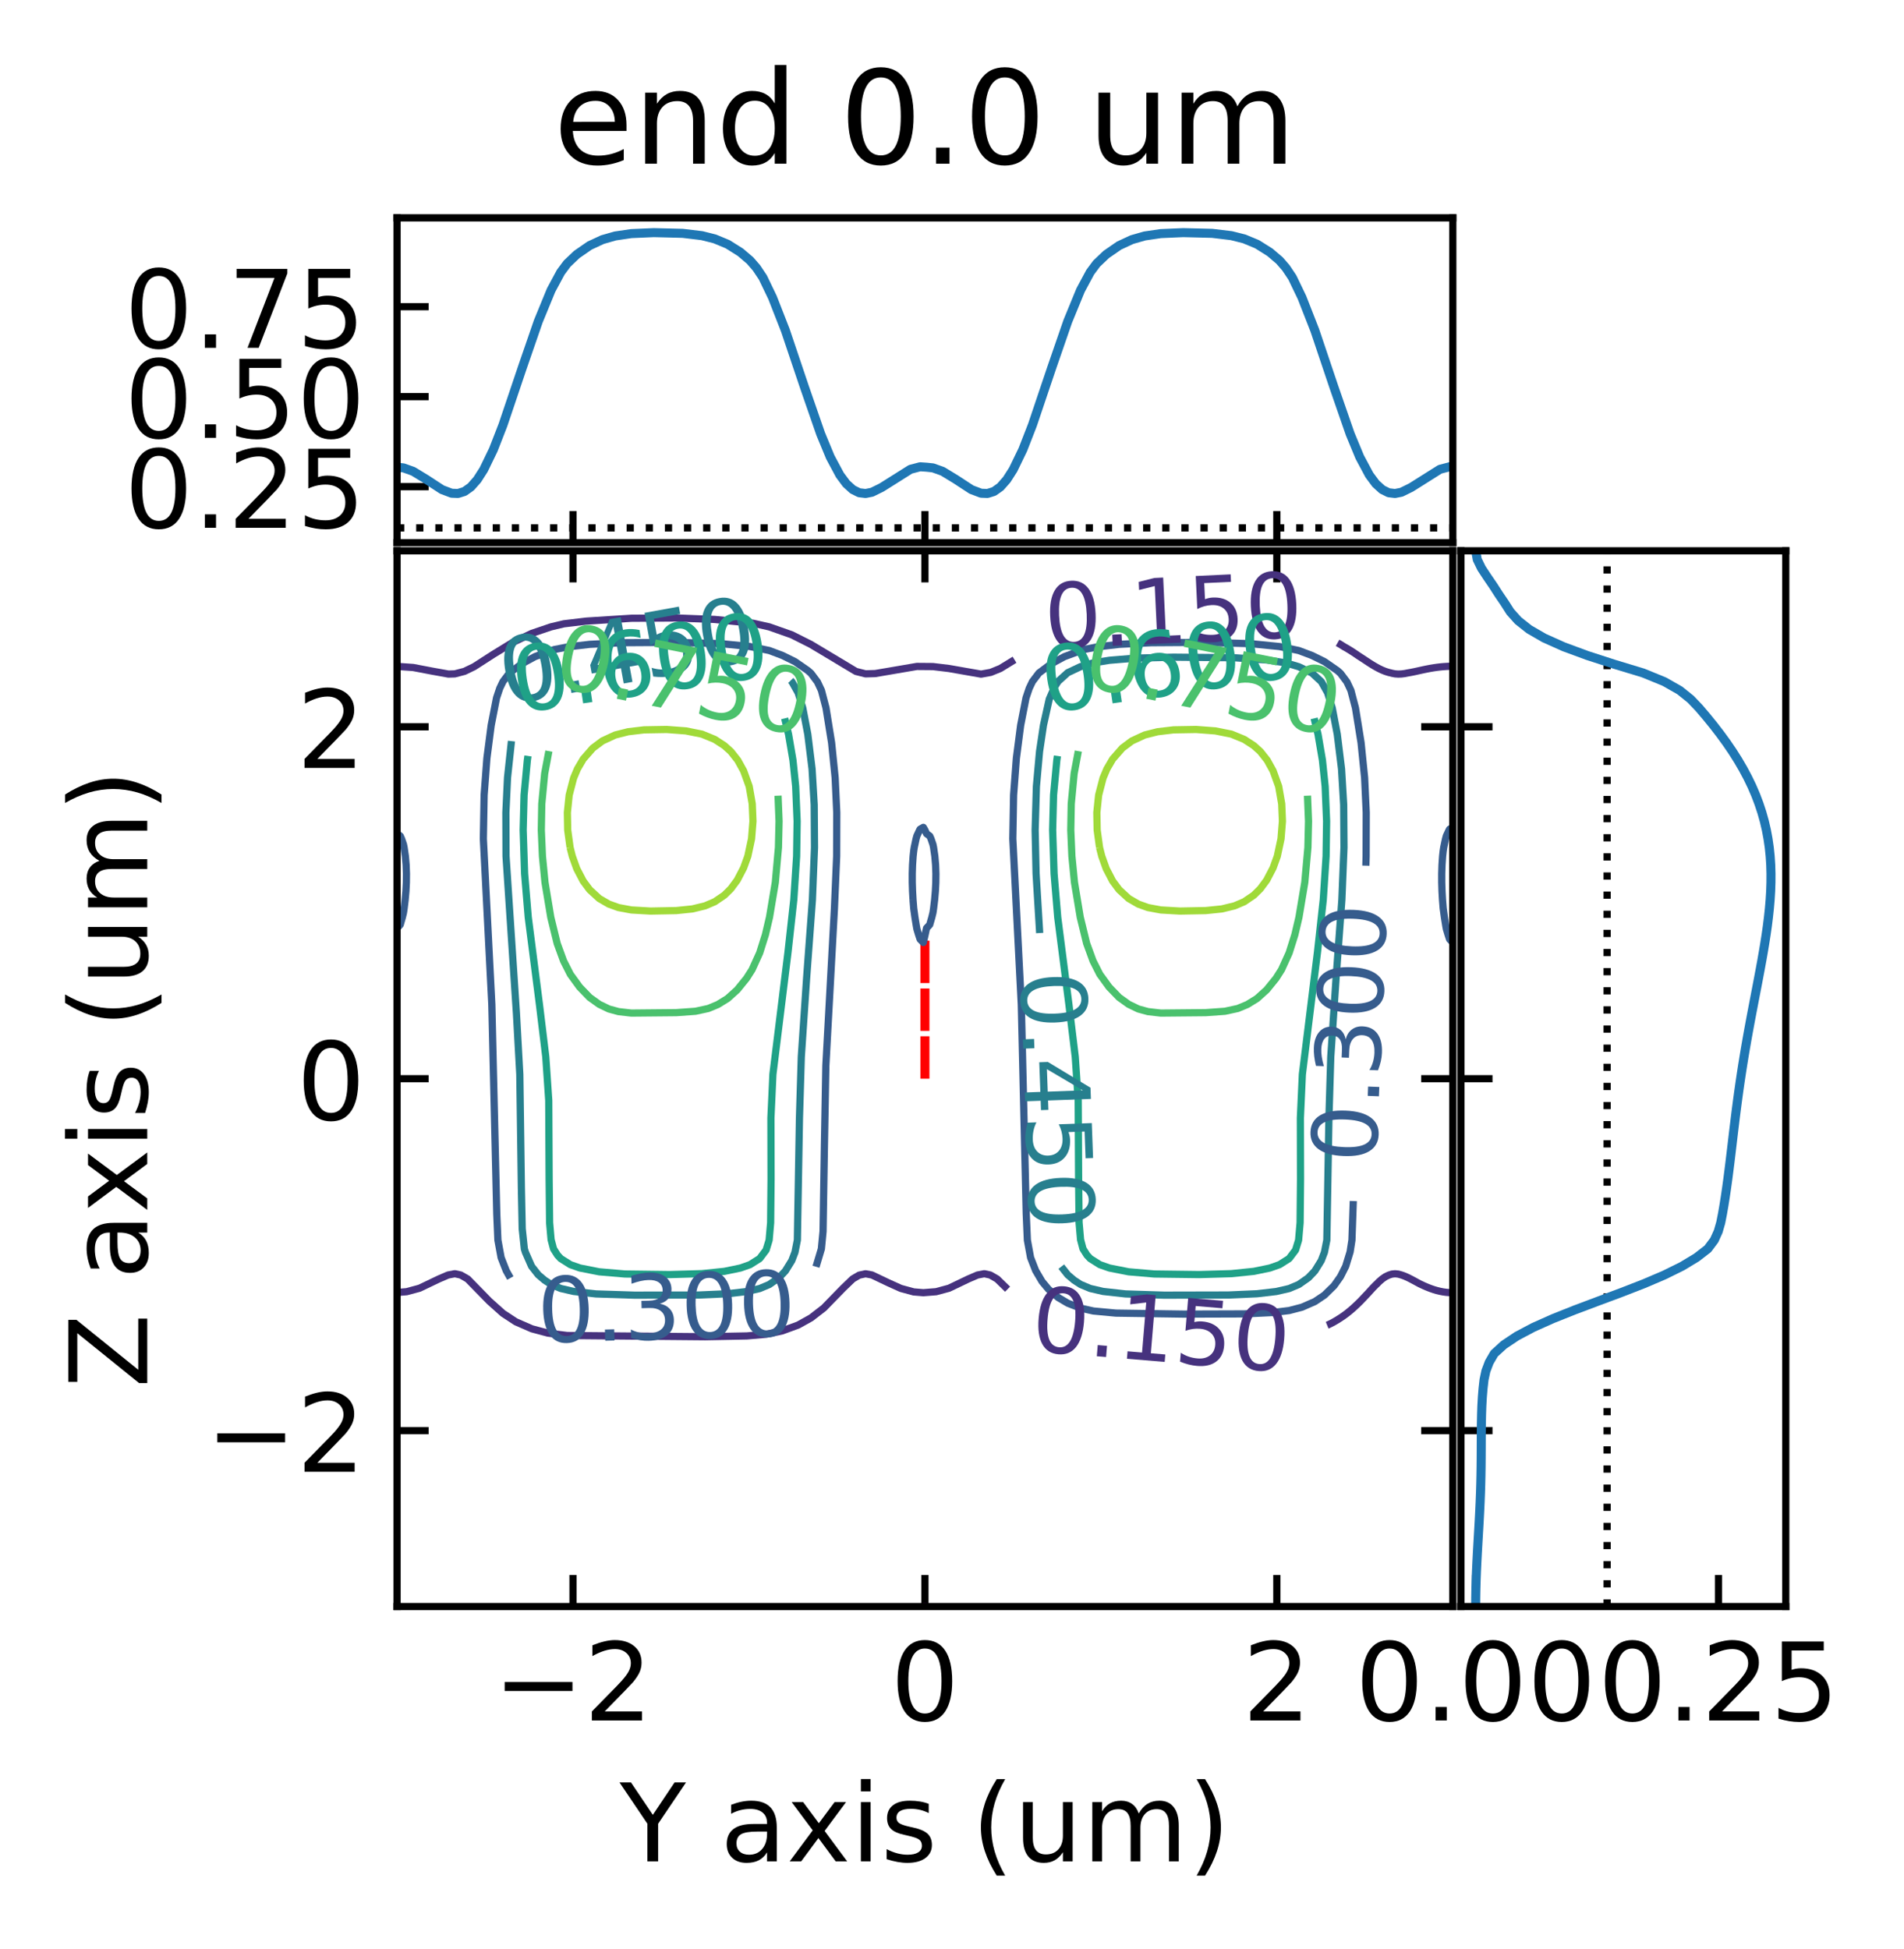 <?xml version="1.0" encoding="utf-8" standalone="no"?>
<!DOCTYPE svg PUBLIC "-//W3C//DTD SVG 1.1//EN"
  "http://www.w3.org/Graphics/SVG/1.1/DTD/svg11.dtd">
<!-- Created with matplotlib (https://matplotlib.org/) -->
<svg height="215.969pt" version="1.1" viewBox="0 0 211.009 215.969" width="211.009pt" xmlns="http://www.w3.org/2000/svg" xmlns:xlink="http://www.w3.org/1999/xlink">
 <defs>
  <style type="text/css">
*{stroke-linecap:butt;stroke-linejoin:round;white-space:pre;}
  </style>
 </defs>
 <g id="figure_1">
  <g id="patch_1">
   <path d="M 0 215.969 
L 211.009 215.969 
L 211.009 0 
L 0 0 
z
" style="fill:none;"/>
  </g>
  <g id="axes_1">
   <g id="patch_2">
    <path d="M 44.004 178.042 
L 161.004 178.042 
L 161.004 61.042 
L 44.004 61.042 
z
" style="fill:none;"/>
   </g>
   <g id="patch_3">
    <path clip-path="url(#pea0769b81a)" d="M 102.504 119.542 
L 102.504 119.542 
L 102.504 103.942 
L 102.504 103.942 
z
" style="fill:none;stroke:#ff0000;stroke-dasharray:3.7,1.6;stroke-dashoffset:0;stroke-linejoin:miter;"/>
   </g>
   <g id="matplotlib.axis_1">
    <g id="xtick_1">
     <g id="line2d_1">
      <defs>
       <path d="M 0 0 
L 0 -3.5 
" id="m20cec4363a" style="stroke:#000000;stroke-width:0.8;"/>
      </defs>
      <g>
       <use style="stroke:#000000;stroke-width:0.8;" x="63.504" xlink:href="#m20cec4363a" y="178.042"/>
      </g>
     </g>
     <g id="line2d_2">
      <defs>
       <path d="M 0 0 
L 0 3.5 
" id="m1bc053ddf5" style="stroke:#000000;stroke-width:0.8;"/>
      </defs>
      <g>
       <use style="stroke:#000000;stroke-width:0.8;" x="63.504" xlink:href="#m1bc053ddf5" y="61.042"/>
      </g>
     </g>
     <g id="text_1">
      <!-- −2 -->
      <defs>
       <path d="M 10.594 35.5 
L 73.188 35.5 
L 73.188 27.203 
L 10.594 27.203 
z
" id="DejaVuSans-8722"/>
       <path d="M 19.188 8.297 
L 53.609 8.297 
L 53.609 0 
L 7.328 0 
L 7.328 8.297 
Q 12.938 14.109 22.625 23.891 
Q 32.328 33.688 34.812 36.531 
Q 39.547 41.844 41.422 45.531 
Q 43.312 49.219 43.312 52.781 
Q 43.312 58.594 39.234 62.25 
Q 35.156 65.922 28.609 65.922 
Q 23.969 65.922 18.812 64.312 
Q 13.672 62.703 7.812 59.422 
L 7.812 69.391 
Q 13.766 71.781 18.938 73 
Q 24.125 74.219 28.422 74.219 
Q 39.75 74.219 46.484 68.547 
Q 53.219 62.891 53.219 53.422 
Q 53.219 48.922 51.531 44.891 
Q 49.859 40.875 45.406 35.406 
Q 44.188 33.984 37.641 27.219 
Q 31.109 20.453 19.188 8.297 
z
" id="DejaVuSans-50"/>
      </defs>
      <g transform="translate(54.659 190.66)scale(0.12 -0.12)">
       <use xlink:href="#DejaVuSans-8722"/>
       <use x="83.789" xlink:href="#DejaVuSans-50"/>
      </g>
     </g>
    </g>
    <g id="xtick_2">
     <g id="line2d_3">
      <g>
       <use style="stroke:#000000;stroke-width:0.8;" x="102.504" xlink:href="#m20cec4363a" y="178.042"/>
      </g>
     </g>
     <g id="line2d_4">
      <g>
       <use style="stroke:#000000;stroke-width:0.8;" x="102.504" xlink:href="#m1bc053ddf5" y="61.042"/>
      </g>
     </g>
     <g id="text_2">
      <!-- 0 -->
      <defs>
       <path d="M 31.781 66.406 
Q 24.172 66.406 20.328 58.906 
Q 16.5 51.422 16.5 36.375 
Q 16.5 21.391 20.328 13.891 
Q 24.172 6.391 31.781 6.391 
Q 39.453 6.391 43.281 13.891 
Q 47.125 21.391 47.125 36.375 
Q 47.125 51.422 43.281 58.906 
Q 39.453 66.406 31.781 66.406 
z
M 31.781 74.219 
Q 44.047 74.219 50.516 64.516 
Q 56.984 54.828 56.984 36.375 
Q 56.984 17.969 50.516 8.266 
Q 44.047 -1.422 31.781 -1.422 
Q 19.531 -1.422 13.062 8.266 
Q 6.594 17.969 6.594 36.375 
Q 6.594 54.828 13.062 64.516 
Q 19.531 74.219 31.781 74.219 
z
" id="DejaVuSans-48"/>
      </defs>
      <g transform="translate(98.687 190.66)scale(0.12 -0.12)">
       <use xlink:href="#DejaVuSans-48"/>
      </g>
     </g>
    </g>
    <g id="xtick_3">
     <g id="line2d_5">
      <g>
       <use style="stroke:#000000;stroke-width:0.8;" x="141.504" xlink:href="#m20cec4363a" y="178.042"/>
      </g>
     </g>
     <g id="line2d_6">
      <g>
       <use style="stroke:#000000;stroke-width:0.8;" x="141.504" xlink:href="#m1bc053ddf5" y="61.042"/>
      </g>
     </g>
     <g id="text_3">
      <!-- 2 -->
      <g transform="translate(137.687 190.66)scale(0.12 -0.12)">
       <use xlink:href="#DejaVuSans-50"/>
      </g>
     </g>
    </g>
    <g id="text_4">
     <!-- Y axis (um) -->
     <defs>
      <path d="M -0.203 72.906 
L 10.406 72.906 
L 30.609 42.922 
L 50.688 72.906 
L 61.281 72.906 
L 35.5 34.719 
L 35.5 0 
L 25.594 0 
L 25.594 34.719 
z
" id="DejaVuSans-89"/>
      <path id="DejaVuSans-32"/>
      <path d="M 34.281 27.484 
Q 23.391 27.484 19.188 25 
Q 14.984 22.516 14.984 16.5 
Q 14.984 11.719 18.141 8.906 
Q 21.297 6.109 26.703 6.109 
Q 34.188 6.109 38.703 11.406 
Q 43.219 16.703 43.219 25.484 
L 43.219 27.484 
z
M 52.203 31.203 
L 52.203 0 
L 43.219 0 
L 43.219 8.297 
Q 40.141 3.328 35.547 0.953 
Q 30.953 -1.422 24.312 -1.422 
Q 15.922 -1.422 10.953 3.297 
Q 6 8.016 6 15.922 
Q 6 25.141 12.172 29.828 
Q 18.359 34.516 30.609 34.516 
L 43.219 34.516 
L 43.219 35.406 
Q 43.219 41.609 39.141 45 
Q 35.062 48.391 27.688 48.391 
Q 23 48.391 18.547 47.266 
Q 14.109 46.141 10.016 43.891 
L 10.016 52.203 
Q 14.938 54.109 19.578 55.047 
Q 24.219 56 28.609 56 
Q 40.484 56 46.344 49.844 
Q 52.203 43.703 52.203 31.203 
z
" id="DejaVuSans-97"/>
      <path d="M 54.891 54.688 
L 35.109 28.078 
L 55.906 0 
L 45.312 0 
L 29.391 21.484 
L 13.484 0 
L 2.875 0 
L 24.125 28.609 
L 4.688 54.688 
L 15.281 54.688 
L 29.781 35.203 
L 44.281 54.688 
z
" id="DejaVuSans-120"/>
      <path d="M 9.422 54.688 
L 18.406 54.688 
L 18.406 0 
L 9.422 0 
z
M 9.422 75.984 
L 18.406 75.984 
L 18.406 64.594 
L 9.422 64.594 
z
" id="DejaVuSans-105"/>
      <path d="M 44.281 53.078 
L 44.281 44.578 
Q 40.484 46.531 36.375 47.5 
Q 32.281 48.484 27.875 48.484 
Q 21.188 48.484 17.844 46.438 
Q 14.5 44.391 14.5 40.281 
Q 14.5 37.156 16.891 35.375 
Q 19.281 33.594 26.516 31.984 
L 29.594 31.297 
Q 39.156 29.25 43.188 25.516 
Q 47.219 21.781 47.219 15.094 
Q 47.219 7.469 41.188 3.016 
Q 35.156 -1.422 24.609 -1.422 
Q 20.219 -1.422 15.453 -0.562 
Q 10.688 0.297 5.422 2 
L 5.422 11.281 
Q 10.406 8.688 15.234 7.391 
Q 20.062 6.109 24.812 6.109 
Q 31.156 6.109 34.562 8.281 
Q 37.984 10.453 37.984 14.406 
Q 37.984 18.062 35.516 20.016 
Q 33.062 21.969 24.703 23.781 
L 21.578 24.516 
Q 13.234 26.266 9.516 29.906 
Q 5.812 33.547 5.812 39.891 
Q 5.812 47.609 11.281 51.797 
Q 16.75 56 26.812 56 
Q 31.781 56 36.172 55.266 
Q 40.578 54.547 44.281 53.078 
z
" id="DejaVuSans-115"/>
      <path d="M 31 75.875 
Q 24.469 64.656 21.281 53.656 
Q 18.109 42.672 18.109 31.391 
Q 18.109 20.125 21.312 9.062 
Q 24.516 -2 31 -13.188 
L 23.188 -13.188 
Q 15.875 -1.703 12.234 9.375 
Q 8.594 20.453 8.594 31.391 
Q 8.594 42.281 12.203 53.312 
Q 15.828 64.359 23.188 75.875 
z
" id="DejaVuSans-40"/>
      <path d="M 8.5 21.578 
L 8.5 54.688 
L 17.484 54.688 
L 17.484 21.922 
Q 17.484 14.156 20.5 10.266 
Q 23.531 6.391 29.594 6.391 
Q 36.859 6.391 41.078 11.031 
Q 45.312 15.672 45.312 23.688 
L 45.312 54.688 
L 54.297 54.688 
L 54.297 0 
L 45.312 0 
L 45.312 8.406 
Q 42.047 3.422 37.719 1 
Q 33.406 -1.422 27.688 -1.422 
Q 18.266 -1.422 13.375 4.438 
Q 8.5 10.297 8.5 21.578 
z
M 31.109 56 
z
" id="DejaVuSans-117"/>
      <path d="M 52 44.188 
Q 55.375 50.25 60.062 53.125 
Q 64.75 56 71.094 56 
Q 79.641 56 84.281 50.016 
Q 88.922 44.047 88.922 33.016 
L 88.922 0 
L 79.891 0 
L 79.891 32.719 
Q 79.891 40.578 77.094 44.375 
Q 74.312 48.188 68.609 48.188 
Q 61.625 48.188 57.562 43.547 
Q 53.516 38.922 53.516 30.906 
L 53.516 0 
L 44.484 0 
L 44.484 32.719 
Q 44.484 40.625 41.703 44.406 
Q 38.922 48.188 33.109 48.188 
Q 26.219 48.188 22.156 43.531 
Q 18.109 38.875 18.109 30.906 
L 18.109 0 
L 9.078 0 
L 9.078 54.688 
L 18.109 54.688 
L 18.109 46.188 
Q 21.188 51.219 25.484 53.609 
Q 29.781 56 35.688 56 
Q 41.656 56 45.828 52.969 
Q 50 49.953 52 44.188 
z
" id="DejaVuSans-109"/>
      <path d="M 8.016 75.875 
L 15.828 75.875 
Q 23.141 64.359 26.781 53.312 
Q 30.422 42.281 30.422 31.391 
Q 30.422 20.453 26.781 9.375 
Q 23.141 -1.703 15.828 -13.188 
L 8.016 -13.188 
Q 14.5 -2 17.703 9.062 
Q 20.906 20.125 20.906 31.391 
Q 20.906 42.672 17.703 53.656 
Q 14.5 64.656 8.016 75.875 
z
" id="DejaVuSans-41"/>
     </defs>
     <g transform="translate(68.677 206.274)scale(0.12 -0.12)">
      <use xlink:href="#DejaVuSans-89"/>
      <use x="61.084" xlink:href="#DejaVuSans-32"/>
      <use x="92.871" xlink:href="#DejaVuSans-97"/>
      <use x="154.15" xlink:href="#DejaVuSans-120"/>
      <use x="213.33" xlink:href="#DejaVuSans-105"/>
      <use x="241.113" xlink:href="#DejaVuSans-115"/>
      <use x="293.213" xlink:href="#DejaVuSans-32"/>
      <use x="325" xlink:href="#DejaVuSans-40"/>
      <use x="364.014" xlink:href="#DejaVuSans-117"/>
      <use x="427.393" xlink:href="#DejaVuSans-109"/>
      <use x="524.805" xlink:href="#DejaVuSans-41"/>
     </g>
    </g>
   </g>
   <g id="matplotlib.axis_2">
    <g id="ytick_1">
     <g id="line2d_7">
      <defs>
       <path d="M 0 0 
L 3.5 0 
" id="m5fd557878f" style="stroke:#000000;stroke-width:0.8;"/>
      </defs>
      <g>
       <use style="stroke:#000000;stroke-width:0.8;" x="44.004" xlink:href="#m5fd557878f" y="158.542"/>
      </g>
     </g>
     <g id="line2d_8">
      <defs>
       <path d="M 0 0 
L -3.5 0 
" id="mb67a589d97" style="stroke:#000000;stroke-width:0.8;"/>
      </defs>
      <g>
       <use style="stroke:#000000;stroke-width:0.8;" x="161.004" xlink:href="#mb67a589d97" y="158.542"/>
      </g>
     </g>
     <g id="text_5">
      <!-- −2 -->
      <g transform="translate(22.814 163.101)scale(0.12 -0.12)">
       <use xlink:href="#DejaVuSans-8722"/>
       <use x="83.789" xlink:href="#DejaVuSans-50"/>
      </g>
     </g>
    </g>
    <g id="ytick_2">
     <g id="line2d_9">
      <g>
       <use style="stroke:#000000;stroke-width:0.8;" x="44.004" xlink:href="#m5fd557878f" y="119.542"/>
      </g>
     </g>
     <g id="line2d_10">
      <g>
       <use style="stroke:#000000;stroke-width:0.8;" x="161.004" xlink:href="#mb67a589d97" y="119.542"/>
      </g>
     </g>
     <g id="text_6">
      <!-- 0 -->
      <g transform="translate(32.869 124.101)scale(0.12 -0.12)">
       <use xlink:href="#DejaVuSans-48"/>
      </g>
     </g>
    </g>
    <g id="ytick_3">
     <g id="line2d_11">
      <g>
       <use style="stroke:#000000;stroke-width:0.8;" x="44.004" xlink:href="#m5fd557878f" y="80.542"/>
      </g>
     </g>
     <g id="line2d_12">
      <g>
       <use style="stroke:#000000;stroke-width:0.8;" x="161.004" xlink:href="#mb67a589d97" y="80.542"/>
      </g>
     </g>
     <g id="text_7">
      <!-- 2 -->
      <g transform="translate(32.869 85.101)scale(0.12 -0.12)">
       <use xlink:href="#DejaVuSans-50"/>
      </g>
     </g>
    </g>
    <g id="text_8">
     <!-- Z axis (um) -->
     <defs>
      <path d="M 5.609 72.906 
L 62.891 72.906 
L 62.891 65.375 
L 16.797 8.297 
L 64.016 8.297 
L 64.016 0 
L 4.5 0 
L 4.5 7.516 
L 50.594 64.594 
L 5.609 64.594 
z
" id="DejaVuSans-90"/>
     </defs>
     <g transform="translate(16.318 153.815)rotate(-90)scale(0.12 -0.12)">
      <use xlink:href="#DejaVuSans-90"/>
      <use x="68.506" xlink:href="#DejaVuSans-32"/>
      <use x="100.293" xlink:href="#DejaVuSans-97"/>
      <use x="161.572" xlink:href="#DejaVuSans-120"/>
      <use x="220.752" xlink:href="#DejaVuSans-105"/>
      <use x="248.535" xlink:href="#DejaVuSans-115"/>
      <use x="300.635" xlink:href="#DejaVuSans-32"/>
      <use x="332.422" xlink:href="#DejaVuSans-40"/>
      <use x="371.436" xlink:href="#DejaVuSans-117"/>
      <use x="434.814" xlink:href="#DejaVuSans-109"/>
      <use x="532.227" xlink:href="#DejaVuSans-41"/>
     </g>
    </g>
   </g>
   <g id="LineCollection_1">
    <path clip-path="url(#pea0769b81a)" d="M 44.004 178.042 
" style="fill:none;stroke:#440154;stroke-width:0.8;"/>
    <path clip-path="url(#pea0769b81a)" d="M 44.004 61.042 
" style="fill:none;stroke:#440154;stroke-width:0.8;"/>
    <path clip-path="url(#pea0769b81a)" d="M 102.327 61.042 
L 102.682 61.042 
" style="fill:none;stroke:#440154;stroke-width:0.8;"/>
    <path clip-path="url(#pea0769b81a)" d="M 102.682 178.042 
L 102.327 178.042 
" style="fill:none;stroke:#440154;stroke-width:0.8;"/>
    <path clip-path="url(#pea0769b81a)" d="M 161.004 178.042 
" style="fill:none;stroke:#440154;stroke-width:0.8;"/>
    <path clip-path="url(#pea0769b81a)" d="M 161.004 61.042 
" style="fill:none;stroke:#440154;stroke-width:0.8;"/>
   </g>
   <g id="LineCollection_2">
    <path clip-path="url(#pea0769b81a)" d="M 44.004 73.849 
L 45.782 73.972 
L 47.916 74.379 
L 49.694 74.7 
L 50.406 74.679 
L 51.472 74.399 
L 52.539 73.885 
L 54.673 72.51 
L 56.807 71.202 
L 58.941 70.189 
L 61.074 69.466 
L 62.497 69.128 
L 64.986 68.832 
L 69.965 68.516 
L 74.944 68.485 
L 79.211 68.649 
L 83.479 69.071 
L 85.257 69.472 
L 87.746 70.35 
L 89.88 71.423 
L 94.858 74.407 
L 95.925 74.677 
L 96.992 74.645 
L 101.615 73.854 
L 103.393 73.869 
L 105.172 74.084 
L 108.728 74.708 
L 109.795 74.515 
L 110.862 74.08 
L 112.436 73.114 
L 112.436 73.114 
" style="fill:none;stroke:#46327e;stroke-width:0.8;"/>
    <path clip-path="url(#pea0769b81a)" d="M 148.235 71.238 
L 148.558 71.423 
L 148.913 71.645 
L 148.965 71.678 
L 149.269 71.85 
L 149.624 72.064 
L 149.98 72.292 
L 150.336 72.532 
L 150.501 72.645 
L 150.691 72.769 
L 151.047 73 
L 151.403 73.235 
L 151.758 73.469 
L 151.985 73.612 
L 152.114 73.694 
L 152.469 73.903 
L 152.825 74.095 
L 153.181 74.265 
L 153.536 74.407 
L 153.892 74.52 
L 154.153 74.579 
L 154.248 74.609 
L 154.603 74.677 
L 154.959 74.702 
L 155.314 74.689 
L 155.67 74.645 
L 156.008 74.579 
L 156.026 74.576 
L 156.381 74.513 
L 156.737 74.441 
L 157.093 74.363 
L 157.448 74.285 
L 157.804 74.208 
L 158.159 74.135 
L 158.515 74.068 
L 158.871 74.008 
L 159.226 73.956 
L 159.582 73.913 
L 159.938 73.879 
L 160.293 73.854 
L 160.649 73.839 
L 161.004 73.834 
" style="fill:none;stroke:#46327e;stroke-width:0.8;"/>
    <path clip-path="url(#pea0769b81a)" d="M 161.004 143.257 
L 160.649 143.248 
L 160.448 143.232 
L 160.293 143.219 
L 159.938 143.17 
L 159.582 143.101 
L 159.226 143.014 
L 158.871 142.908 
L 158.515 142.784 
L 158.159 142.645 
L 157.804 142.491 
L 157.448 142.326 
L 157.32 142.265 
L 157.093 142.142 
L 156.737 141.949 
L 156.381 141.759 
L 156.026 141.58 
L 155.67 141.422 
L 155.323 141.298 
L 155.314 141.294 
L 154.959 141.196 
L 154.603 141.16 
L 154.248 141.197 
L 153.945 141.298 
L 153.892 141.313 
L 153.536 141.487 
L 153.181 141.732 
L 152.825 142.042 
L 152.611 142.265 
L 152.469 142.393 
L 152.114 142.758 
L 151.758 143.148 
L 151.687 143.232 
L 151.403 143.53 
L 151.047 143.907 
L 150.77 144.199 
L 150.691 144.275 
L 150.336 144.621 
L 149.98 144.949 
L 149.732 145.166 
L 149.624 145.256 
L 149.269 145.544 
L 148.913 145.807 
L 148.558 146.048 
L 148.423 146.133 
L 148.202 146.274 
L 147.846 146.483 
L 147.491 146.672 
L 147.135 146.841 
L 147.08 146.864 
" style="fill:none;stroke:#46327e;stroke-width:0.8;"/>
    <path clip-path="url(#pea0769b81a)" d="M 111.666 142.869 
L 110.506 141.738 
L 109.739 141.298 
L 109.083 141.154 
L 108.332 141.298 
L 107.305 141.74 
L 105.172 142.761 
L 103.749 143.146 
L 102.327 143.257 
L 101.26 143.17 
L 99.837 142.784 
L 98.415 142.142 
L 96.637 141.294 
L 95.925 141.16 
L 95.214 141.313 
L 94.503 141.732 
L 93.436 142.758 
L 91.302 144.949 
L 89.88 146.048 
L 88.457 146.841 
L 86.679 147.493 
L 84.901 147.865 
L 82.767 148.048 
L 78.144 148.137 
L 62.852 148 
L 60.719 147.735 
L 58.941 147.258 
L 57.162 146.48 
L 55.74 145.546 
L 54.232 144.199 
L 51.828 141.738 
L 51.061 141.298 
L 50.406 141.154 
L 49.654 141.298 
L 48.627 141.74 
L 46.494 142.761 
L 45.071 143.146 
L 44.004 143.234 
L 44.004 143.234 
" style="fill:none;stroke:#46327e;stroke-width:0.8;"/>
   </g>
   <g id="LineCollection_3">
    <path clip-path="url(#pea0769b81a)" d="M 44.004 92.388 
L 44.36 92.648 
L 44.497 92.951 
L 44.716 93.586 
L 44.784 93.918 
L 44.924 94.885 
L 45.008 95.852 
L 45.043 96.819 
L 45.034 97.786 
L 44.985 98.752 
L 44.9 99.719 
L 44.784 100.686 
L 44.716 101.146 
L 44.592 101.653 
L 44.36 102.463 
L 44.226 102.62 
L 44.004 102.851 
" style="fill:none;stroke:#365c8d;stroke-width:0.8;"/>
    <path clip-path="url(#pea0769b81a)" d="M 161.004 104.45 
L 160.649 104.09 
L 160.482 103.587 
L 160.293 102.958 
L 160.231 102.62 
L 160.075 101.653 
L 159.943 100.686 
L 159.938 100.64 
L 159.864 99.719 
L 159.809 98.752 
L 159.78 97.786 
L 159.779 96.819 
L 159.809 95.852 
L 159.875 94.885 
L 159.938 94.311 
L 159.997 93.918 
L 160.203 92.951 
L 160.293 92.629 
L 160.595 91.984 
L 160.649 91.892 
L 161.004 91.689 
" style="fill:none;stroke:#365c8d;stroke-width:0.8;"/>
    <path clip-path="url(#pea0769b81a)" d="M 56.555 141.634 
L 56.096 140.805 
L 55.534 139.364 
L 55.179 137.43 
L 55.054 134.529 
L 54.507 111.323 
L 53.567 92.951 
L 53.653 88.116 
L 53.962 84.017 
L 54.434 80.381 
L 55.029 77.337 
L 55.384 76.28 
L 55.74 75.534 
L 56.464 74.579 
L 57.874 73.531 
L 59.296 72.765 
L 61.43 71.983 
L 63.006 71.678 
L 65.342 71.408 
L 68.898 71.226 
L 74.944 71.188 
L 79.922 71.332 
L 83.123 71.65 
L 85.257 72.091 
L 86.729 72.645 
L 88.102 73.323 
L 89.524 74.307 
L 89.88 74.62 
L 90.591 75.569 
L 91.035 76.513 
L 91.54 78.447 
L 92.162 82.314 
L 92.554 86.182 
L 92.734 90.05 
L 92.722 94.885 
L 92.475 100.686 
L 91.524 118.091 
L 91.368 126.794 
L 91.214 136.463 
L 91.029 138.397 
L 90.434 140.382 
L 90.434 140.382 
" style="fill:none;stroke:#365c8d;stroke-width:0.8;"/>
    <path clip-path="url(#pea0769b81a)" d="M 101.186 99.719 
L 101.132 98.752 
L 101.102 97.786 
L 101.101 96.819 
L 101.131 95.852 
L 101.197 94.885 
L 101.26 94.311 
L 101.319 93.918 
L 101.525 92.951 
L 101.615 92.629 
L 101.917 91.984 
L 101.971 91.892 
L 102.327 91.689 
L 102.498 91.984 
L 102.682 92.388 
L 103.038 92.648 
L 103.175 92.951 
L 103.393 93.586 
L 103.462 93.918 
L 103.602 94.885 
L 103.686 95.852 
L 103.721 96.819 
L 103.711 97.786 
L 103.662 98.752 
L 103.578 99.719 
L 103.462 100.686 
L 103.393 101.146 
L 103.27 101.653 
L 103.038 102.463 
L 102.904 102.62 
L 102.682 102.851 
L 102.523 103.587 
L 102.327 104.45 
L 101.971 104.09 
L 101.804 103.587 
L 101.615 102.958 
L 101.554 102.62 
L 101.397 101.653 
L 101.265 100.686 
L 101.26 100.64 
L 101.186 99.719 
" style="fill:none;stroke:#365c8d;stroke-width:0.8;"/>
    <path clip-path="url(#pea0769b81a)" d="M 149.978 133.1 
L 149.827 137.43 
L 149.624 138.733 
L 149.135 140.331 
L 148.558 141.475 
L 147.846 142.482 
L 146.779 143.527 
L 145.713 144.242 
L 144.29 144.865 
L 142.868 145.235 
L 141.089 145.455 
L 137.889 145.607 
L 131.132 145.629 
L 123.664 145.519 
L 121.175 145.286 
L 119.752 144.969 
L 118.33 144.418 
L 117.263 143.786 
L 116.196 142.872 
L 115.485 142.017 
L 114.773 140.805 
L 114.212 139.364 
L 113.857 137.43 
L 113.732 134.529 
L 113.185 111.323 
L 112.245 92.951 
L 112.331 88.116 
L 112.64 84.017 
L 113.112 80.381 
L 113.707 77.337 
L 114.062 76.28 
L 114.418 75.534 
L 115.142 74.579 
L 116.551 73.531 
L 117.974 72.765 
L 120.108 71.983 
L 121.684 71.678 
L 124.02 71.408 
L 127.576 71.226 
L 133.621 71.188 
L 138.6 71.332 
L 141.801 71.65 
L 143.934 72.091 
L 145.407 72.645 
L 146.779 73.323 
L 148.202 74.307 
L 148.558 74.62 
L 149.269 75.569 
L 149.713 76.513 
L 150.218 78.447 
L 150.84 82.314 
L 151.232 86.182 
L 151.412 90.05 
L 151.4 94.885 
L 151.371 95.934 
L 151.371 95.934 
" style="fill:none;stroke:#365c8d;stroke-width:0.8;"/>
   </g>
   <g id="LineCollection_4">
    <path clip-path="url(#pea0769b81a)" d="M 87.629 75.411 
L 87.761 75.546 
L 88.457 76.787 
L 88.965 78.447 
L 89.524 81.373 
L 89.997 85.215 
L 90.235 89.184 
L 90.268 93.918 
L 90.034 99.719 
L 89.39 108.422 
L 88.803 117.124 
L 88.599 123.893 
L 88.367 137.43 
L 88.102 138.776 
L 87.746 139.704 
L 87.035 140.853 
L 86.324 141.601 
L 85.257 142.348 
L 84.19 142.797 
L 82.767 143.125 
L 80.634 143.374 
L 77.433 143.515 
L 70.32 143.531 
L 66.053 143.393 
L 63.564 143.117 
L 62.141 142.788 
L 61.074 142.34 
L 60.363 141.877 
L 59.652 141.274 
L 58.911 140.331 
L 58.229 138.78 
L 58.11 138.397 
L 57.874 136.162 
L 57.782 131.629 
L 57.607 119.058 
L 57.233 112.29 
L 56.08 94.885 
L 56.063 90.05 
L 56.245 86.182 
L 56.681 82.13 
L 56.681 82.13 
" style="fill:none;stroke:#277f8e;stroke-width:0.8;"/>
    <path clip-path="url(#pea0769b81a)" d="M 115.222 103.398 
L 114.823 96.819 
L 114.718 91.984 
L 114.858 87.149 
L 115.206 83.281 
L 115.639 80.381 
L 116.282 77.48 
L 116.907 76.061 
L 117.263 75.514 
L 118.33 74.548 
L 119.752 73.879 
L 121.175 73.455 
L 122.953 73.173 
L 125.798 72.937 
L 130.065 72.829 
L 136.822 72.892 
L 140.378 73.136 
L 142.512 73.461 
L 143.934 73.886 
L 145.393 74.579 
L 146.439 75.546 
L 147.135 76.787 
L 147.643 78.447 
L 148.202 81.373 
L 148.675 85.215 
L 148.913 89.184 
L 148.946 93.918 
L 148.712 99.719 
L 148.068 108.422 
L 147.481 117.124 
L 147.277 123.893 
L 147.045 137.43 
L 146.779 138.776 
L 146.424 139.704 
L 145.713 140.853 
L 145.001 141.601 
L 143.934 142.348 
L 142.868 142.797 
L 141.445 143.125 
L 139.311 143.374 
L 136.111 143.515 
L 128.998 143.531 
L 124.731 143.393 
L 122.241 143.117 
L 120.819 142.788 
L 119.752 142.34 
L 119.041 141.877 
L 118.33 141.274 
L 117.615 140.369 
L 117.615 140.369 
" style="fill:none;stroke:#277f8e;stroke-width:0.8;"/>
   </g>
   <g id="LineCollection_5">
    <path clip-path="url(#pea0769b81a)" d="M 86.962 79.61 
L 87.39 81.379 
L 87.88 84.248 
L 88.18 87.149 
L 88.342 91.017 
L 88.285 94.885 
L 87.971 99.719 
L 87.329 105.521 
L 85.656 119.058 
L 85.436 123.893 
L 85.452 130.662 
L 85.406 135.496 
L 85.238 137.43 
L 84.901 138.529 
L 84.19 139.471 
L 83.123 140.148 
L 82.056 140.523 
L 80.278 140.891 
L 77.789 141.147 
L 74.232 141.249 
L 69.254 141.185 
L 66.409 140.942 
L 64.275 140.522 
L 63.208 140.149 
L 62.141 139.475 
L 61.786 139.094 
L 61.345 138.397 
L 61.074 137.376 
L 60.91 135.496 
L 60.858 130.662 
L 60.815 121.959 
L 60.487 117.124 
L 59.784 111.323 
L 58.543 101.653 
L 58.139 96.819 
L 57.98 91.984 
L 58.081 88.116 
L 58.443 84.248 
L 58.511 83.776 
L 58.511 83.776 
" style="fill:none;stroke:#1fa187;stroke-width:0.8;"/>
    <path clip-path="url(#pea0769b81a)" d="M 145.64 79.61 
L 146.068 81.379 
L 146.558 84.248 
L 146.858 87.149 
L 147.02 91.017 
L 146.963 94.885 
L 146.649 99.719 
L 146.007 105.521 
L 144.333 119.058 
L 144.114 123.893 
L 144.13 130.662 
L 144.084 135.496 
L 143.916 137.43 
L 143.579 138.529 
L 142.868 139.471 
L 141.801 140.148 
L 140.734 140.523 
L 138.956 140.891 
L 136.466 141.147 
L 132.91 141.249 
L 127.931 141.185 
L 125.086 140.942 
L 122.953 140.522 
L 121.886 140.149 
L 120.819 139.475 
L 120.463 139.094 
L 120.022 138.397 
L 119.752 137.376 
L 119.588 135.496 
L 119.536 130.662 
L 119.493 121.959 
L 119.165 117.124 
L 118.462 111.323 
L 117.221 101.653 
L 116.817 96.819 
L 116.658 91.984 
L 116.758 88.116 
L 117.12 84.248 
L 117.189 83.776 
L 117.189 83.776 
" style="fill:none;stroke:#1fa187;stroke-width:0.8;"/>
   </g>
   <g id="LineCollection_6">
    <path clip-path="url(#pea0769b81a)" d="M 86.225 88.177 
L 86.339 91.017 
L 86.271 93.918 
L 85.925 97.786 
L 85.279 101.653 
L 84.824 103.587 
L 84.19 105.602 
L 83.347 107.455 
L 82.732 108.422 
L 81.7 109.693 
L 80.634 110.655 
L 79.552 111.323 
L 78.5 111.76 
L 77.077 112.069 
L 74.944 112.222 
L 69.965 112.27 
L 68.542 112.106 
L 67.475 111.814 
L 66.409 111.299 
L 65.342 110.533 
L 64.236 109.389 
L 63.208 107.974 
L 62.456 106.488 
L 61.749 104.554 
L 61.04 101.653 
L 60.399 97.786 
L 60.115 94.885 
L 59.99 91.984 
L 60.042 89.083 
L 60.363 85.722 
L 60.829 83.239 
L 60.829 83.239 
" style="fill:none;stroke:#4ac16d;stroke-width:0.8;"/>
    <path clip-path="url(#pea0769b81a)" d="M 144.903 88.177 
L 145.017 91.017 
L 144.949 93.918 
L 144.602 97.786 
L 143.956 101.653 
L 143.502 103.587 
L 142.868 105.602 
L 142.025 107.455 
L 141.41 108.422 
L 140.378 109.693 
L 139.311 110.655 
L 138.23 111.323 
L 137.178 111.76 
L 135.755 112.069 
L 133.621 112.222 
L 128.643 112.27 
L 127.22 112.106 
L 126.153 111.814 
L 125.086 111.299 
L 124.02 110.533 
L 122.914 109.389 
L 121.886 107.974 
L 121.134 106.488 
L 120.427 104.554 
L 119.718 101.653 
L 119.077 97.786 
L 118.792 94.885 
L 118.668 91.984 
L 118.72 89.083 
L 119.041 85.722 
L 119.507 83.239 
L 119.507 83.239 
" style="fill:none;stroke:#4ac16d;stroke-width:0.8;"/>
   </g>
   <g id="LineCollection_7">
    <path clip-path="url(#pea0769b81a)" d="M 63.179 93.918 
L 62.914 91.984 
L 62.877 90.05 
L 63.077 88.116 
L 63.564 86.237 
L 63.993 85.215 
L 64.631 84.126 
L 65.697 82.906 
L 66.764 82.108 
L 68.187 81.451 
L 69.609 81.092 
L 71.387 80.882 
L 73.877 80.839 
L 76.01 80.999 
L 77.789 81.356 
L 79.211 81.94 
L 80.278 82.634 
L 80.995 83.281 
L 81.76 84.248 
L 82.412 85.428 
L 83.03 87.149 
L 83.367 89.083 
L 83.446 91.017 
L 83.291 92.951 
L 82.878 94.885 
L 82.412 96.176 
L 81.7 97.543 
L 80.989 98.501 
L 80.278 99.202 
L 79.211 99.93 
L 78.144 100.385 
L 76.722 100.729 
L 74.944 100.911 
L 72.099 100.965 
L 69.965 100.842 
L 68.542 100.575 
L 67.475 100.193 
L 66.409 99.575 
L 65.342 98.594 
L 64.631 97.636 
L 63.919 96.269 
L 63.423 94.885 
L 63.179 93.918 
L 63.179 93.918 
" style="fill:none;stroke:#a0da39;stroke-width:0.8;"/>
    <path clip-path="url(#pea0769b81a)" d="M 121.857 93.918 
L 121.592 91.984 
L 121.555 90.05 
L 121.755 88.116 
L 122.241 86.237 
L 122.671 85.215 
L 123.308 84.126 
L 124.375 82.906 
L 125.442 82.108 
L 126.865 81.451 
L 128.287 81.092 
L 130.065 80.882 
L 132.555 80.839 
L 134.688 80.999 
L 136.466 81.356 
L 137.889 81.94 
L 138.956 82.634 
L 139.673 83.281 
L 140.438 84.248 
L 141.089 85.428 
L 141.708 87.149 
L 142.045 89.083 
L 142.124 91.017 
L 141.969 92.951 
L 141.556 94.885 
L 141.089 96.176 
L 140.378 97.543 
L 139.667 98.501 
L 138.956 99.202 
L 137.889 99.93 
L 136.822 100.385 
L 135.4 100.729 
L 133.621 100.911 
L 130.776 100.965 
L 128.643 100.842 
L 127.22 100.575 
L 126.153 100.193 
L 125.086 99.575 
L 124.02 98.594 
L 123.308 97.636 
L 122.597 96.269 
L 122.101 94.885 
L 121.857 93.918 
L 121.857 93.918 
" style="fill:none;stroke:#a0da39;stroke-width:0.8;"/>
   </g>
   <g id="LineCollection_8"/>
   <g id="patch_4">
    <path d="M 44.004 178.042 
L 44.004 61.042 
" style="fill:none;stroke:#000000;stroke-linecap:square;stroke-linejoin:miter;stroke-width:0.8;"/>
   </g>
   <g id="patch_5">
    <path d="M 161.004 178.042 
L 161.004 61.042 
" style="fill:none;stroke:#000000;stroke-linecap:square;stroke-linejoin:miter;stroke-width:0.8;"/>
   </g>
   <g id="patch_6">
    <path d="M 44.004 178.042 
L 161.004 178.042 
" style="fill:none;stroke:#000000;stroke-linecap:square;stroke-linejoin:miter;stroke-width:0.8;"/>
   </g>
   <g id="patch_7">
    <path d="M 44.004 61.042 
L 161.004 61.042 
" style="fill:none;stroke:#000000;stroke-linecap:square;stroke-linejoin:miter;stroke-width:0.8;"/>
   </g>
   <g id="text_9">
    <g clip-path="url(#pea0769b81a)">
     <!-- 0.150 -->
     <defs>
      <path d="M 10.688 12.406 
L 21 12.406 
L 21 0 
L 10.688 0 
z
" id="DejaVuSans-46"/>
      <path d="M 12.406 8.297 
L 28.516 8.297 
L 28.516 63.922 
L 10.984 60.406 
L 10.984 69.391 
L 28.422 72.906 
L 38.281 72.906 
L 38.281 8.297 
L 54.391 8.297 
L 54.391 0 
L 12.406 0 
z
" id="DejaVuSans-49"/>
      <path d="M 10.797 72.906 
L 49.516 72.906 
L 49.516 64.594 
L 19.828 64.594 
L 19.828 46.734 
Q 21.969 47.469 24.109 47.828 
Q 26.266 48.188 28.422 48.188 
Q 40.625 48.188 47.75 41.5 
Q 54.891 34.812 54.891 23.391 
Q 54.891 11.625 47.562 5.094 
Q 40.234 -1.422 26.906 -1.422 
Q 22.312 -1.422 17.547 -0.641 
Q 12.797 0.141 7.719 1.703 
L 7.719 11.625 
Q 12.109 9.234 16.797 8.062 
Q 21.484 6.891 26.703 6.891 
Q 35.156 6.891 40.078 11.328 
Q 45.016 15.766 45.016 23.391 
Q 45.016 31 40.078 35.438 
Q 35.156 39.891 26.703 39.891 
Q 22.75 39.891 18.812 39.016 
Q 14.891 38.141 10.797 36.281 
z
" id="DejaVuSans-53"/>
     </defs>
     <g style="fill:#46327e;" transform="translate(115.898 71.921)rotate(-2.715)scale(0.1 -0.1)">
      <use xlink:href="#DejaVuSans-48"/>
      <use x="63.623" xlink:href="#DejaVuSans-46"/>
      <use x="95.41" xlink:href="#DejaVuSans-49"/>
      <use x="159.033" xlink:href="#DejaVuSans-53"/>
      <use x="222.656" xlink:href="#DejaVuSans-48"/>
     </g>
    </g>
   </g>
   <g id="text_10">
    <g clip-path="url(#pea0769b81a)">
     <!-- 0.150 -->
     <g style="fill:#46327e;" transform="translate(114.148 149.678)rotate(-355.209)scale(0.1 -0.1)">
      <use xlink:href="#DejaVuSans-48"/>
      <use x="63.623" xlink:href="#DejaVuSans-46"/>
      <use x="95.41" xlink:href="#DejaVuSans-49"/>
      <use x="159.033" xlink:href="#DejaVuSans-53"/>
      <use x="222.656" xlink:href="#DejaVuSans-48"/>
     </g>
    </g>
   </g>
   <g id="text_11">
    <g clip-path="url(#pea0769b81a)">
     <!-- 0.300 -->
     <defs>
      <path d="M 40.578 39.312 
Q 47.656 37.797 51.625 33 
Q 55.609 28.219 55.609 21.188 
Q 55.609 10.406 48.188 4.484 
Q 40.766 -1.422 27.094 -1.422 
Q 22.516 -1.422 17.656 -0.516 
Q 12.797 0.391 7.625 2.203 
L 7.625 11.719 
Q 11.719 9.328 16.594 8.109 
Q 21.484 6.891 26.812 6.891 
Q 36.078 6.891 40.938 10.547 
Q 45.797 14.203 45.797 21.188 
Q 45.797 27.641 41.281 31.266 
Q 36.766 34.906 28.719 34.906 
L 20.219 34.906 
L 20.219 43.016 
L 29.109 43.016 
Q 36.375 43.016 40.234 45.922 
Q 44.094 48.828 44.094 54.297 
Q 44.094 59.906 40.109 62.906 
Q 36.141 65.922 28.719 65.922 
Q 24.656 65.922 20.016 65.031 
Q 15.375 64.156 9.812 62.312 
L 9.812 71.094 
Q 15.438 72.656 20.344 73.438 
Q 25.25 74.219 29.594 74.219 
Q 40.828 74.219 47.359 69.109 
Q 53.906 64.016 53.906 55.328 
Q 53.906 49.266 50.438 45.094 
Q 46.969 40.922 40.578 39.312 
z
" id="DejaVuSans-51"/>
     </defs>
     <g style="fill:#365c8d;" transform="translate(59.646 148.79)rotate(-1.611)scale(0.1 -0.1)">
      <use xlink:href="#DejaVuSans-48"/>
      <use x="63.623" xlink:href="#DejaVuSans-46"/>
      <use x="95.41" xlink:href="#DejaVuSans-51"/>
      <use x="159.033" xlink:href="#DejaVuSans-48"/>
      <use x="222.656" xlink:href="#DejaVuSans-48"/>
     </g>
    </g>
   </g>
   <g id="text_12">
    <g clip-path="url(#pea0769b81a)">
     <!-- 0.300 -->
     <g style="fill:#365c8d;" transform="translate(152.523 128.917)rotate(-87.717)scale(0.1 -0.1)">
      <use xlink:href="#DejaVuSans-48"/>
      <use x="63.623" xlink:href="#DejaVuSans-46"/>
      <use x="95.41" xlink:href="#DejaVuSans-51"/>
      <use x="159.033" xlink:href="#DejaVuSans-48"/>
      <use x="222.656" xlink:href="#DejaVuSans-48"/>
     </g>
    </g>
   </g>
   <g id="text_13">
    <g clip-path="url(#pea0769b81a)">
     <!-- 0.450 -->
     <defs>
      <path d="M 37.797 64.312 
L 12.891 25.391 
L 37.797 25.391 
z
M 35.203 72.906 
L 47.609 72.906 
L 47.609 25.391 
L 58.016 25.391 
L 58.016 17.188 
L 47.609 17.188 
L 47.609 0 
L 37.797 0 
L 37.797 17.188 
L 4.891 17.188 
L 4.891 26.703 
z
" id="DejaVuSans-52"/>
     </defs>
     <g style="fill:#277f8e;" transform="translate(56.019 78.124)rotate(-10.293)scale(0.1 -0.1)">
      <use xlink:href="#DejaVuSans-48"/>
      <use x="63.623" xlink:href="#DejaVuSans-46"/>
      <use x="95.41" xlink:href="#DejaVuSans-52"/>
      <use x="159.033" xlink:href="#DejaVuSans-53"/>
      <use x="222.656" xlink:href="#DejaVuSans-48"/>
     </g>
    </g>
   </g>
   <g id="text_14">
    <g clip-path="url(#pea0769b81a)">
     <!-- 0.450 -->
     <g style="fill:#277f8e;" transform="translate(113.088 107.756)rotate(-272.102)scale(0.1 -0.1)">
      <use xlink:href="#DejaVuSans-48"/>
      <use x="63.623" xlink:href="#DejaVuSans-46"/>
      <use x="95.41" xlink:href="#DejaVuSans-52"/>
      <use x="159.033" xlink:href="#DejaVuSans-53"/>
      <use x="222.656" xlink:href="#DejaVuSans-48"/>
     </g>
    </g>
   </g>
   <g id="text_15">
    <g clip-path="url(#pea0769b81a)">
     <!-- 0.600 -->
     <defs>
      <path d="M 33.016 40.375 
Q 26.375 40.375 22.484 35.828 
Q 18.609 31.297 18.609 23.391 
Q 18.609 15.531 22.484 10.953 
Q 26.375 6.391 33.016 6.391 
Q 39.656 6.391 43.531 10.953 
Q 47.406 15.531 47.406 23.391 
Q 47.406 31.297 43.531 35.828 
Q 39.656 40.375 33.016 40.375 
z
M 52.594 71.297 
L 52.594 62.312 
Q 48.875 64.062 45.094 64.984 
Q 41.312 65.922 37.594 65.922 
Q 27.828 65.922 22.672 59.328 
Q 17.531 52.734 16.797 39.406 
Q 19.672 43.656 24.016 45.922 
Q 28.375 48.188 33.594 48.188 
Q 44.578 48.188 50.953 41.516 
Q 57.328 34.859 57.328 23.391 
Q 57.328 12.156 50.688 5.359 
Q 44.047 -1.422 33.016 -1.422 
Q 20.359 -1.422 13.672 8.266 
Q 6.984 17.969 6.984 36.375 
Q 6.984 53.656 15.188 63.938 
Q 23.391 74.219 37.203 74.219 
Q 40.922 74.219 44.703 73.484 
Q 48.484 72.75 52.594 71.297 
z
" id="DejaVuSans-54"/>
     </defs>
     <g style="fill:#1fa187;" transform="translate(57.277 79.035)rotate(-8.432)scale(0.1 -0.1)">
      <use xlink:href="#DejaVuSans-48"/>
      <use x="63.623" xlink:href="#DejaVuSans-46"/>
      <use x="95.41" xlink:href="#DejaVuSans-54"/>
      <use x="159.033" xlink:href="#DejaVuSans-48"/>
      <use x="222.656" xlink:href="#DejaVuSans-48"/>
     </g>
    </g>
   </g>
   <g id="text_16">
    <g clip-path="url(#pea0769b81a)">
     <!-- 0.600 -->
     <g style="fill:#1fa187;" transform="translate(115.955 79.035)rotate(-8.432)scale(0.1 -0.1)">
      <use xlink:href="#DejaVuSans-48"/>
      <use x="63.623" xlink:href="#DejaVuSans-46"/>
      <use x="95.41" xlink:href="#DejaVuSans-54"/>
      <use x="159.033" xlink:href="#DejaVuSans-48"/>
      <use x="222.656" xlink:href="#DejaVuSans-48"/>
     </g>
    </g>
   </g>
   <g id="text_17">
    <g clip-path="url(#pea0769b81a)">
     <!-- 0.750 -->
     <defs>
      <path d="M 8.203 72.906 
L 55.078 72.906 
L 55.078 68.703 
L 28.609 0 
L 18.312 0 
L 43.219 64.594 
L 8.203 64.594 
z
" id="DejaVuSans-55"/>
     </defs>
     <g style="fill:#4ac16d;" transform="translate(61.078 75.981)rotate(-348.677)scale(0.1 -0.1)">
      <use xlink:href="#DejaVuSans-48"/>
      <use x="63.623" xlink:href="#DejaVuSans-46"/>
      <use x="95.41" xlink:href="#DejaVuSans-55"/>
      <use x="159.033" xlink:href="#DejaVuSans-53"/>
      <use x="222.656" xlink:href="#DejaVuSans-48"/>
     </g>
    </g>
   </g>
   <g id="text_18">
    <g clip-path="url(#pea0769b81a)">
     <!-- 0.750 -->
     <g style="fill:#4ac16d;" transform="translate(119.755 75.981)rotate(-348.677)scale(0.1 -0.1)">
      <use xlink:href="#DejaVuSans-48"/>
      <use x="63.623" xlink:href="#DejaVuSans-46"/>
      <use x="95.41" xlink:href="#DejaVuSans-55"/>
      <use x="159.033" xlink:href="#DejaVuSans-53"/>
      <use x="222.656" xlink:href="#DejaVuSans-48"/>
     </g>
    </g>
   </g>
  </g>
  <g id="axes_2">
   <g id="patch_8">
    <path d="M 44.004 60.142 
L 161.004 60.142 
L 161.004 24.142 
L 44.004 24.142 
z
" style="fill:none;"/>
   </g>
   <g id="matplotlib.axis_3">
    <g id="xtick_4">
     <g id="line2d_13">
      <g>
       <use style="stroke:#000000;stroke-width:0.8;" x="63.504" xlink:href="#m20cec4363a" y="60.142"/>
      </g>
     </g>
    </g>
    <g id="xtick_5">
     <g id="line2d_14">
      <g>
       <use style="stroke:#000000;stroke-width:0.8;" x="102.504" xlink:href="#m20cec4363a" y="60.142"/>
      </g>
     </g>
    </g>
    <g id="xtick_6">
     <g id="line2d_15">
      <g>
       <use style="stroke:#000000;stroke-width:0.8;" x="141.504" xlink:href="#m20cec4363a" y="60.142"/>
      </g>
     </g>
    </g>
   </g>
   <g id="matplotlib.axis_4">
    <g id="ytick_4">
     <g id="line2d_16">
      <g>
       <use style="stroke:#000000;stroke-width:0.8;" x="44.004" xlink:href="#m5fd557878f" y="53.931"/>
      </g>
     </g>
     <g id="text_19">
      <!-- 0.25 -->
      <g transform="translate(13.786 58.49)scale(0.12 -0.12)">
       <use xlink:href="#DejaVuSans-48"/>
       <use x="63.623" xlink:href="#DejaVuSans-46"/>
       <use x="95.41" xlink:href="#DejaVuSans-50"/>
       <use x="159.033" xlink:href="#DejaVuSans-53"/>
      </g>
     </g>
    </g>
    <g id="ytick_5">
     <g id="line2d_17">
      <g>
       <use style="stroke:#000000;stroke-width:0.8;" x="44.004" xlink:href="#m5fd557878f" y="43.959"/>
      </g>
     </g>
     <g id="text_20">
      <!-- 0.50 -->
      <g transform="translate(13.786 48.518)scale(0.12 -0.12)">
       <use xlink:href="#DejaVuSans-48"/>
       <use x="63.623" xlink:href="#DejaVuSans-46"/>
       <use x="95.41" xlink:href="#DejaVuSans-53"/>
       <use x="159.033" xlink:href="#DejaVuSans-48"/>
      </g>
     </g>
    </g>
    <g id="ytick_6">
     <g id="line2d_18">
      <g>
       <use style="stroke:#000000;stroke-width:0.8;" x="44.004" xlink:href="#m5fd557878f" y="33.986"/>
      </g>
     </g>
     <g id="text_21">
      <!-- 0.75 -->
      <g transform="translate(13.786 38.545)scale(0.12 -0.12)">
       <use xlink:href="#DejaVuSans-48"/>
       <use x="63.623" xlink:href="#DejaVuSans-46"/>
       <use x="95.41" xlink:href="#DejaVuSans-55"/>
       <use x="159.033" xlink:href="#DejaVuSans-53"/>
      </g>
     </g>
    </g>
   </g>
   <g id="LineCollection_9">
    <path clip-path="url(#p2e92ce9928)" d="M 44.004 58.505 
L 161.004 58.505 
" style="fill:none;stroke:#000000;stroke-dasharray:0.8,1.32;stroke-dashoffset:0;stroke-width:0.8;"/>
   </g>
   <g id="line2d_19">
    <path clip-path="url(#p2e92ce9928)" d="M 44.004 51.775 
L 44.716 51.851 
L 45.782 52.231 
L 47.205 53.097 
L 48.983 54.259 
L 50.05 54.661 
L 50.761 54.688 
L 51.472 54.466 
L 52.184 53.962 
L 52.895 53.154 
L 53.606 52.042 
L 54.673 49.838 
L 55.74 47.1 
L 57.874 40.771 
L 59.652 35.621 
L 61.074 32.157 
L 62.141 30.17 
L 62.852 29.214 
L 63.919 28.2 
L 65.342 27.216 
L 66.764 26.555 
L 68.187 26.149 
L 69.965 25.888 
L 72.454 25.78 
L 75.655 25.859 
L 77.789 26.115 
L 79.211 26.473 
L 80.634 27.063 
L 82.056 27.956 
L 83.123 28.865 
L 83.834 29.684 
L 84.545 30.749 
L 85.612 32.969 
L 87.035 36.606 
L 89.169 42.945 
L 90.947 48.075 
L 92.013 50.652 
L 93.08 52.645 
L 93.792 53.602 
L 94.503 54.252 
L 95.214 54.606 
L 95.925 54.691 
L 96.637 54.549 
L 97.703 54.024 
L 100.904 52.008 
L 101.971 51.727 
L 102.682 51.775 
L 103.393 51.851 
L 104.46 52.231 
L 105.883 53.097 
L 107.661 54.259 
L 108.728 54.661 
L 109.439 54.688 
L 110.15 54.466 
L 110.862 53.962 
L 111.573 53.154 
L 112.284 52.042 
L 113.351 49.838 
L 114.418 47.1 
L 116.551 40.771 
L 118.33 35.621 
L 119.752 32.157 
L 120.819 30.17 
L 121.53 29.214 
L 122.597 28.2 
L 124.02 27.216 
L 125.442 26.555 
L 126.865 26.149 
L 128.643 25.888 
L 131.132 25.78 
L 134.333 25.859 
L 136.466 26.115 
L 137.889 26.473 
L 139.311 27.063 
L 140.734 27.956 
L 141.801 28.865 
L 142.512 29.684 
L 143.223 30.749 
L 144.29 32.969 
L 145.713 36.606 
L 147.846 42.945 
L 149.624 48.075 
L 150.691 50.652 
L 151.758 52.645 
L 152.469 53.602 
L 153.181 54.252 
L 153.892 54.606 
L 154.603 54.691 
L 155.314 54.549 
L 156.381 54.024 
L 159.582 52.008 
L 160.649 51.727 
L 161.004 51.708 
L 161.004 51.708 
" style="fill:none;stroke:#1f77b4;stroke-linecap:square;"/>
   </g>
   <g id="patch_9">
    <path d="M 44.004 60.142 
L 44.004 24.142 
" style="fill:none;stroke:#000000;stroke-linecap:square;stroke-linejoin:miter;stroke-width:0.8;"/>
   </g>
   <g id="patch_10">
    <path d="M 161.004 60.142 
L 161.004 24.142 
" style="fill:none;stroke:#000000;stroke-linecap:square;stroke-linejoin:miter;stroke-width:0.8;"/>
   </g>
   <g id="patch_11">
    <path d="M 44.004 60.142 
L 161.004 60.142 
" style="fill:none;stroke:#000000;stroke-linecap:square;stroke-linejoin:miter;stroke-width:0.8;"/>
   </g>
   <g id="patch_12">
    <path d="M 44.004 24.142 
L 161.004 24.142 
" style="fill:none;stroke:#000000;stroke-linecap:square;stroke-linejoin:miter;stroke-width:0.8;"/>
   </g>
   <g id="text_22">
    <!-- end 0.0 um -->
    <defs>
     <path d="M 56.203 29.594 
L 56.203 25.203 
L 14.891 25.203 
Q 15.484 15.922 20.484 11.062 
Q 25.484 6.203 34.422 6.203 
Q 39.594 6.203 44.453 7.469 
Q 49.312 8.734 54.109 11.281 
L 54.109 2.781 
Q 49.266 0.734 44.188 -0.344 
Q 39.109 -1.422 33.891 -1.422 
Q 20.797 -1.422 13.156 6.188 
Q 5.516 13.812 5.516 26.812 
Q 5.516 40.234 12.766 48.109 
Q 20.016 56 32.328 56 
Q 43.359 56 49.781 48.891 
Q 56.203 41.797 56.203 29.594 
z
M 47.219 32.234 
Q 47.125 39.594 43.094 43.984 
Q 39.062 48.391 32.422 48.391 
Q 24.906 48.391 20.391 44.141 
Q 15.875 39.891 15.188 32.172 
z
" id="DejaVuSans-101"/>
     <path d="M 54.891 33.016 
L 54.891 0 
L 45.906 0 
L 45.906 32.719 
Q 45.906 40.484 42.875 44.328 
Q 39.844 48.188 33.797 48.188 
Q 26.516 48.188 22.312 43.547 
Q 18.109 38.922 18.109 30.906 
L 18.109 0 
L 9.078 0 
L 9.078 54.688 
L 18.109 54.688 
L 18.109 46.188 
Q 21.344 51.125 25.703 53.562 
Q 30.078 56 35.797 56 
Q 45.219 56 50.047 50.172 
Q 54.891 44.344 54.891 33.016 
z
" id="DejaVuSans-110"/>
     <path d="M 45.406 46.391 
L 45.406 75.984 
L 54.391 75.984 
L 54.391 0 
L 45.406 0 
L 45.406 8.203 
Q 42.578 3.328 38.25 0.953 
Q 33.938 -1.422 27.875 -1.422 
Q 17.969 -1.422 11.734 6.484 
Q 5.516 14.406 5.516 27.297 
Q 5.516 40.188 11.734 48.094 
Q 17.969 56 27.875 56 
Q 33.938 56 38.25 53.625 
Q 42.578 51.266 45.406 46.391 
z
M 14.797 27.297 
Q 14.797 17.391 18.875 11.75 
Q 22.953 6.109 30.078 6.109 
Q 37.203 6.109 41.297 11.75 
Q 45.406 17.391 45.406 27.297 
Q 45.406 37.203 41.297 42.844 
Q 37.203 48.484 30.078 48.484 
Q 22.953 48.484 18.875 42.844 
Q 14.797 37.203 14.797 27.297 
z
" id="DejaVuSans-100"/>
    </defs>
    <g transform="translate(61.337 18.142)scale(0.144 -0.144)">
     <use xlink:href="#DejaVuSans-101"/>
     <use x="61.523" xlink:href="#DejaVuSans-110"/>
     <use x="124.902" xlink:href="#DejaVuSans-100"/>
     <use x="188.379" xlink:href="#DejaVuSans-32"/>
     <use x="220.166" xlink:href="#DejaVuSans-48"/>
     <use x="283.789" xlink:href="#DejaVuSans-46"/>
     <use x="315.576" xlink:href="#DejaVuSans-48"/>
     <use x="379.199" xlink:href="#DejaVuSans-32"/>
     <use x="410.986" xlink:href="#DejaVuSans-117"/>
     <use x="474.365" xlink:href="#DejaVuSans-109"/>
    </g>
   </g>
  </g>
  <g id="axes_3">
   <g id="patch_13">
    <path d="M 161.904 178.042 
L 197.904 178.042 
L 197.904 61.042 
L 161.904 61.042 
z
" style="fill:none;"/>
   </g>
   <g id="matplotlib.axis_5">
    <g id="xtick_7">
     <g id="line2d_20">
      <g>
       <use style="stroke:#000000;stroke-width:0.8;" x="163.541" xlink:href="#m20cec4363a" y="178.042"/>
      </g>
     </g>
     <g id="text_23">
      <!-- 0.00 -->
      <g transform="translate(150.181 190.66)scale(0.12 -0.12)">
       <use xlink:href="#DejaVuSans-48"/>
       <use x="63.623" xlink:href="#DejaVuSans-46"/>
       <use x="95.41" xlink:href="#DejaVuSans-48"/>
       <use x="159.033" xlink:href="#DejaVuSans-48"/>
      </g>
     </g>
    </g>
    <g id="xtick_8">
     <g id="line2d_21">
      <g>
       <use style="stroke:#000000;stroke-width:0.8;" x="190.45" xlink:href="#m20cec4363a" y="178.042"/>
      </g>
     </g>
     <g id="text_24">
      <!-- 0.25 -->
      <g transform="translate(177.091 190.66)scale(0.12 -0.12)">
       <use xlink:href="#DejaVuSans-48"/>
       <use x="63.623" xlink:href="#DejaVuSans-46"/>
       <use x="95.41" xlink:href="#DejaVuSans-50"/>
       <use x="159.033" xlink:href="#DejaVuSans-53"/>
      </g>
     </g>
    </g>
   </g>
   <g id="matplotlib.axis_6">
    <g id="ytick_7">
     <g id="line2d_22">
      <g>
       <use style="stroke:#000000;stroke-width:0.8;" x="161.904" xlink:href="#m5fd557878f" y="158.542"/>
      </g>
     </g>
    </g>
    <g id="ytick_8">
     <g id="line2d_23">
      <g>
       <use style="stroke:#000000;stroke-width:0.8;" x="161.904" xlink:href="#m5fd557878f" y="119.542"/>
      </g>
     </g>
    </g>
    <g id="ytick_9">
     <g id="line2d_24">
      <g>
       <use style="stroke:#000000;stroke-width:0.8;" x="161.904" xlink:href="#m5fd557878f" y="80.542"/>
      </g>
     </g>
    </g>
   </g>
   <g id="LineCollection_10">
    <path clip-path="url(#p35dbb13bf3)" d="M 178.108 178.042 
L 178.108 61.042 
" style="fill:none;stroke:#000000;stroke-dasharray:0.8,1.32;stroke-dashoffset:0;stroke-width:0.8;"/>
   </g>
   <g id="line2d_25">
    <path clip-path="url(#p35dbb13bf3)" d="M 163.541 178.042 
L 163.546 177.075 
L 163.563 176.108 
L 163.59 175.141 
L 163.626 174.174 
L 163.67 173.207 
L 163.72 172.24 
L 163.774 171.273 
L 163.83 170.306 
L 163.886 169.339 
L 163.94 168.372 
L 163.99 167.405 
L 164.034 166.438 
L 164.072 165.472 
L 164.102 164.505 
L 164.124 163.538 
L 164.14 162.571 
L 164.149 161.604 
L 164.154 160.637 
L 164.158 159.67 
L 164.162 158.703 
L 164.172 157.736 
L 164.192 156.769 
L 164.225 155.802 
L 164.279 154.835 
L 164.358 153.868 
L 164.467 152.901 
L 164.673 151.934 
L 165.04 150.967 
L 165.602 150 
L 166.663 149.033 
L 168.107 148.067 
L 169.933 147.1 
L 172.099 146.133 
L 174.524 145.166 
L 177.098 144.199 
L 179.693 143.232 
L 182.18 142.265 
L 184.445 141.298 
L 186.404 140.331 
L 188.011 139.364 
L 189.263 138.397 
L 189.985 137.43 
L 190.421 136.463 
L 190.699 135.496 
L 190.89 134.529 
L 191.057 133.562 
L 191.21 132.595 
L 191.352 131.629 
L 191.485 130.662 
L 191.61 129.695 
L 191.73 128.728 
L 191.846 127.761 
L 191.961 126.794 
L 192.075 125.827 
L 192.191 124.86 
L 192.309 123.893 
L 192.431 122.926 
L 192.558 121.959 
L 192.689 120.992 
L 192.827 120.025 
L 192.971 119.058 
L 193.121 118.091 
L 193.277 117.124 
L 193.44 116.157 
L 193.608 115.191 
L 193.782 114.224 
L 193.96 113.257 
L 194.142 112.29 
L 194.327 111.323 
L 194.513 110.356 
L 194.699 109.389 
L 194.884 108.422 
L 195.066 107.455 
L 195.244 106.488 
L 195.414 105.521 
L 195.576 104.554 
L 195.727 103.587 
L 195.865 102.62 
L 195.986 101.653 
L 196.09 100.686 
L 196.173 99.719 
L 196.232 98.752 
L 196.264 97.786 
L 196.268 96.819 
L 196.24 95.852 
L 196.177 94.885 
L 196.077 93.918 
L 195.937 92.951 
L 195.756 91.984 
L 195.531 91.017 
L 195.26 90.05 
L 194.941 89.083 
L 194.575 88.116 
L 194.159 87.149 
L 193.693 86.182 
L 193.177 85.215 
L 192.613 84.248 
L 192 83.281 
L 191.341 82.314 
L 190.637 81.348 
L 189.891 80.381 
L 189.106 79.414 
L 188.284 78.447 
L 187.359 77.48 
L 186.154 76.513 
L 184.458 75.546 
L 182.094 74.579 
L 178.903 73.612 
L 175.919 72.645 
L 173.298 71.678 
L 171.138 70.711 
L 169.467 69.744 
L 168.244 68.777 
L 167.38 67.81 
L 166.762 66.843 
L 166.105 65.876 
L 165.484 64.91 
L 164.823 63.943 
L 164.187 62.976 
L 163.715 62.009 
L 163.541 61.042 
" style="fill:none;stroke:#1f77b4;stroke-linecap:square;"/>
   </g>
   <g id="patch_14">
    <path d="M 161.904 178.042 
L 161.904 61.042 
" style="fill:none;stroke:#000000;stroke-linecap:square;stroke-linejoin:miter;stroke-width:0.8;"/>
   </g>
   <g id="patch_15">
    <path d="M 197.904 178.042 
L 197.904 61.042 
" style="fill:none;stroke:#000000;stroke-linecap:square;stroke-linejoin:miter;stroke-width:0.8;"/>
   </g>
   <g id="patch_16">
    <path d="M 161.904 178.042 
L 197.904 178.042 
" style="fill:none;stroke:#000000;stroke-linecap:square;stroke-linejoin:miter;stroke-width:0.8;"/>
   </g>
   <g id="patch_17">
    <path d="M 161.904 61.042 
L 197.904 61.042 
" style="fill:none;stroke:#000000;stroke-linecap:square;stroke-linejoin:miter;stroke-width:0.8;"/>
   </g>
  </g>
 </g>
 <defs>
  <clipPath id="pea0769b81a">
   <rect height="117" width="117" x="44.004" y="61.042"/>
  </clipPath>
  <clipPath id="p2e92ce9928">
   <rect height="36" width="117" x="44.004" y="24.142"/>
  </clipPath>
  <clipPath id="p35dbb13bf3">
   <rect height="117" width="36" x="161.904" y="61.042"/>
  </clipPath>
 </defs>
</svg>
